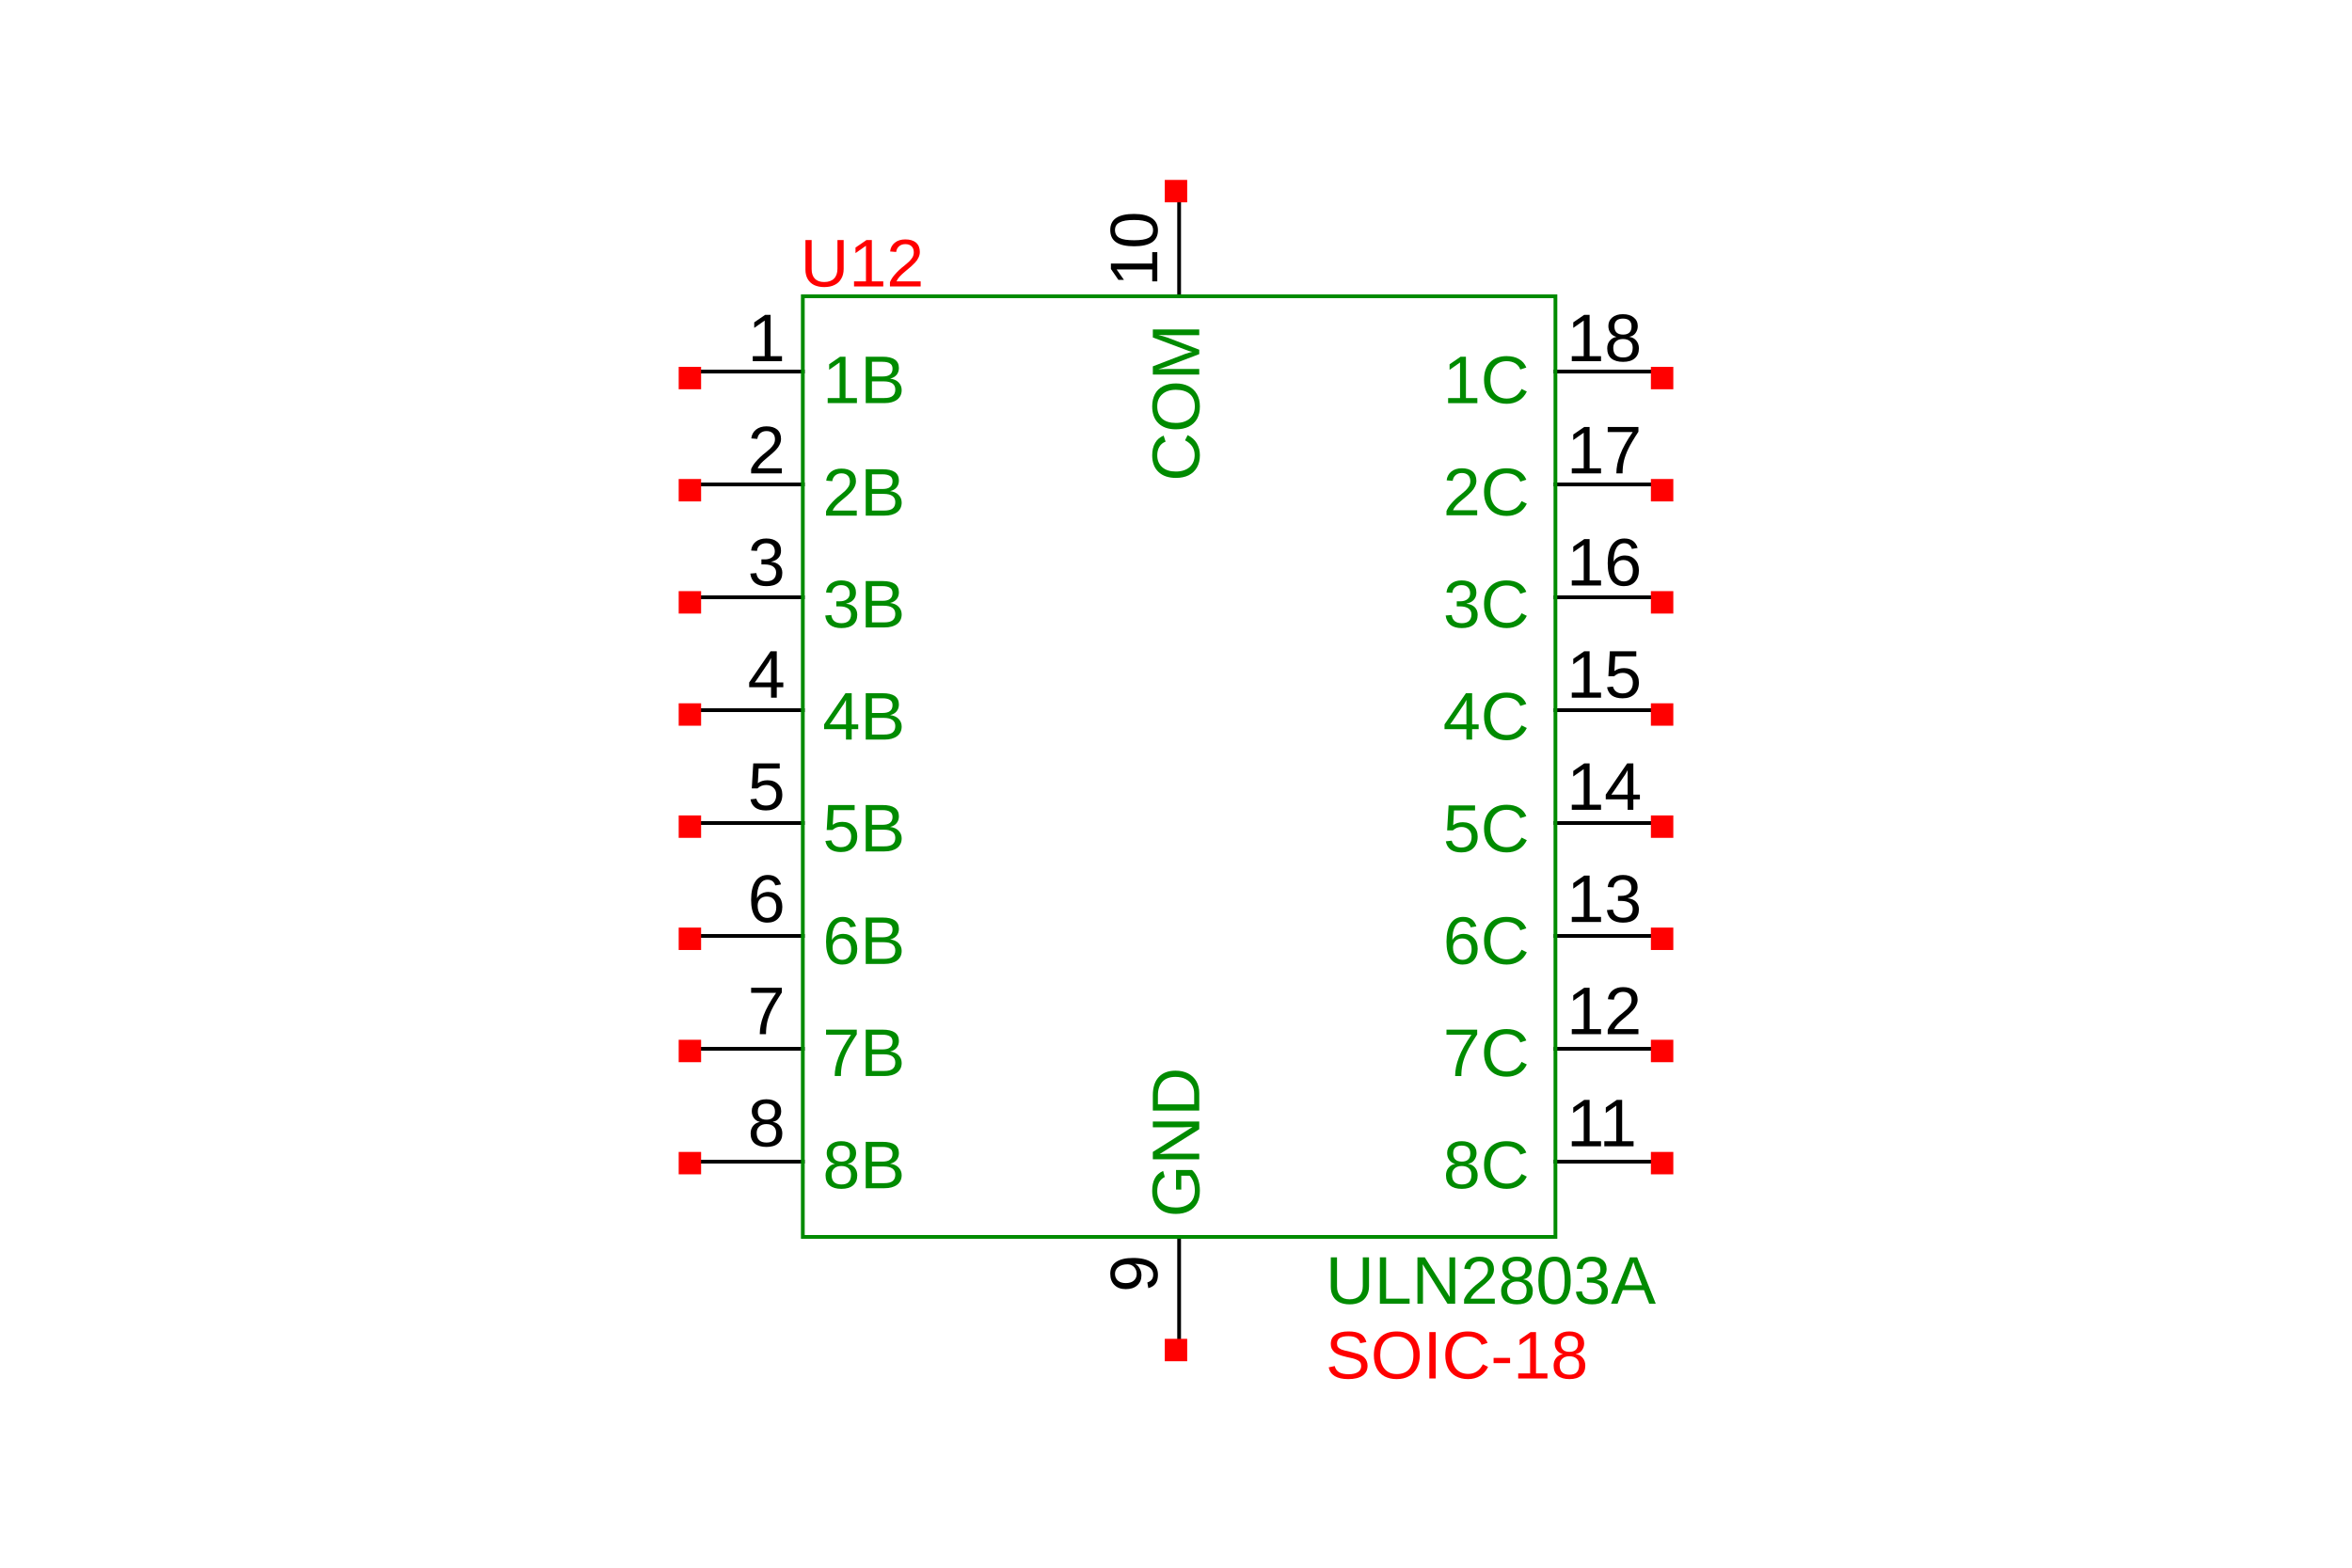 <?xml version="1.0" encoding="UTF-8"?>
<svg xmlns="http://www.w3.org/2000/svg" xmlns:xlink="http://www.w3.org/1999/xlink" width="225pt" height="150pt" viewBox="0 0 225 150" version="1.1">
<defs>
<g>
<symbol overflow="visible" id="glyph0-0">
<path style="stroke:none;" d="M 0.641 -4.438 L 4.188 -4.438 L 4.188 0 L 0.641 0 Z M 0.891 -4.203 L 0.891 -0.234 L 3.953 -0.234 L 3.953 -4.203 Z M 0.891 -4.203 "/>
</symbol>
<symbol overflow="visible" id="glyph0-1">
<path style="stroke:none;" d="M 3.312 -1.453 C 3.312 -0.984 3.172 -0.613 2.891 -0.344 C 2.617 -0.07 2.238 0.062 1.75 0.062 C 1.332 0.062 0.992 -0.023 0.734 -0.203 C 0.484 -0.391 0.328 -0.656 0.266 -1 L 0.828 -1.062 C 0.953 -0.625 1.258 -0.406 1.75 -0.406 C 2.062 -0.406 2.301 -0.492 2.469 -0.672 C 2.645 -0.859 2.734 -1.113 2.734 -1.438 C 2.734 -1.719 2.645 -1.941 2.469 -2.109 C 2.289 -2.285 2.055 -2.375 1.766 -2.375 C 1.609 -2.375 1.461 -2.348 1.328 -2.297 C 1.203 -2.242 1.07 -2.16 0.938 -2.047 L 0.391 -2.047 L 0.531 -4.438 L 3.062 -4.438 L 3.062 -3.953 L 1.047 -3.953 L 0.969 -2.547 C 1.219 -2.734 1.523 -2.828 1.891 -2.828 C 2.328 -2.828 2.672 -2.695 2.922 -2.438 C 3.18 -2.188 3.312 -1.859 3.312 -1.453 Z M 3.312 -1.453 "/>
</symbol>
<symbol overflow="visible" id="glyph0-2">
<path style="stroke:none;" d="M 2.5 -4.016 C 2.008 -4.016 1.625 -3.852 1.344 -3.531 C 1.07 -3.219 0.938 -2.785 0.938 -2.234 C 0.938 -1.691 1.078 -1.254 1.359 -0.922 C 1.648 -0.598 2.035 -0.438 2.516 -0.438 C 3.141 -0.438 3.609 -0.742 3.922 -1.359 L 4.422 -1.109 C 4.234 -0.723 3.973 -0.43 3.641 -0.234 C 3.305 -0.035 2.926 0.062 2.5 0.062 C 2.051 0.062 1.66 -0.031 1.328 -0.219 C 1.004 -0.406 0.754 -0.672 0.578 -1.016 C 0.41 -1.359 0.328 -1.766 0.328 -2.234 C 0.328 -2.941 0.516 -3.492 0.891 -3.891 C 1.273 -4.297 1.805 -4.5 2.484 -4.5 C 2.961 -4.5 3.359 -4.406 3.672 -4.219 C 3.992 -4.039 4.227 -3.77 4.375 -3.406 L 3.797 -3.219 C 3.703 -3.477 3.539 -3.676 3.312 -3.812 C 3.082 -3.945 2.812 -4.016 2.5 -4.016 Z M 2.5 -4.016 "/>
</symbol>
<symbol overflow="visible" id="glyph0-3">
<path style="stroke:none;" d="M 0.484 0 L 0.484 -0.484 L 1.625 -0.484 L 1.625 -3.891 L 0.625 -3.188 L 0.625 -3.719 L 1.672 -4.438 L 2.188 -4.438 L 2.188 -0.484 L 3.281 -0.484 L 3.281 0 Z M 0.484 0 "/>
</symbol>
<symbol overflow="visible" id="glyph0-4">
<path style="stroke:none;" d="M 2.781 -1 L 2.781 0 L 2.234 0 L 2.234 -1 L 0.141 -1 L 0.141 -1.453 L 2.188 -4.438 L 2.781 -4.438 L 2.781 -1.453 L 3.406 -1.453 L 3.406 -1 Z M 2.234 -3.797 C 2.234 -3.785 2.203 -3.727 2.141 -3.625 C 2.086 -3.531 2.051 -3.461 2.031 -3.422 L 0.891 -1.75 L 0.719 -1.516 L 0.672 -1.453 L 2.234 -1.453 Z M 2.234 -3.797 "/>
</symbol>
<symbol overflow="visible" id="glyph0-5">
<path style="stroke:none;" d="M 3.312 -1.453 C 3.312 -0.984 3.18 -0.613 2.922 -0.344 C 2.672 -0.07 2.32 0.062 1.875 0.062 C 1.375 0.062 0.988 -0.117 0.719 -0.484 C 0.457 -0.859 0.328 -1.406 0.328 -2.125 C 0.328 -2.883 0.461 -3.469 0.734 -3.875 C 1.016 -4.289 1.41 -4.5 1.922 -4.5 C 2.586 -4.5 3.008 -4.195 3.188 -3.594 L 2.641 -3.5 C 2.523 -3.863 2.281 -4.047 1.906 -4.047 C 1.582 -4.047 1.332 -3.895 1.156 -3.594 C 0.977 -3.289 0.891 -2.852 0.891 -2.281 C 0.992 -2.477 1.141 -2.625 1.328 -2.719 C 1.516 -2.82 1.727 -2.875 1.969 -2.875 C 2.375 -2.875 2.695 -2.742 2.938 -2.484 C 3.188 -2.234 3.312 -1.891 3.312 -1.453 Z M 2.734 -1.422 C 2.734 -1.742 2.648 -1.992 2.484 -2.172 C 2.328 -2.348 2.109 -2.438 1.828 -2.438 C 1.566 -2.438 1.352 -2.359 1.188 -2.203 C 1.031 -2.047 0.953 -1.832 0.953 -1.562 C 0.953 -1.219 1.035 -0.938 1.203 -0.719 C 1.367 -0.5 1.586 -0.391 1.859 -0.391 C 2.129 -0.391 2.344 -0.477 2.5 -0.656 C 2.656 -0.844 2.734 -1.098 2.734 -1.422 Z M 2.734 -1.422 "/>
</symbol>
<symbol overflow="visible" id="glyph0-6">
<path style="stroke:none;" d="M 3.312 -1.219 C 3.312 -0.812 3.18 -0.492 2.922 -0.266 C 2.66 -0.047 2.285 0.062 1.797 0.062 C 1.348 0.062 0.988 -0.035 0.719 -0.234 C 0.457 -0.441 0.301 -0.742 0.25 -1.141 L 0.828 -1.188 C 0.898 -0.664 1.223 -0.406 1.797 -0.406 C 2.086 -0.406 2.312 -0.473 2.469 -0.609 C 2.633 -0.754 2.719 -0.969 2.719 -1.25 C 2.719 -1.488 2.625 -1.676 2.438 -1.812 C 2.25 -1.945 1.977 -2.016 1.625 -2.016 L 1.312 -2.016 L 1.312 -2.5 L 1.625 -2.5 C 1.926 -2.5 2.16 -2.566 2.328 -2.703 C 2.504 -2.836 2.594 -3.023 2.594 -3.266 C 2.594 -3.504 2.523 -3.691 2.391 -3.828 C 2.254 -3.973 2.047 -4.047 1.766 -4.047 C 1.516 -4.047 1.312 -3.977 1.156 -3.844 C 1 -3.719 0.91 -3.539 0.891 -3.312 L 0.328 -3.344 C 0.367 -3.707 0.516 -3.988 0.766 -4.188 C 1.023 -4.395 1.363 -4.5 1.781 -4.5 C 2.219 -4.5 2.562 -4.395 2.812 -4.188 C 3.062 -3.988 3.188 -3.703 3.188 -3.328 C 3.188 -3.047 3.102 -2.816 2.938 -2.641 C 2.781 -2.461 2.551 -2.344 2.25 -2.281 L 2.25 -2.266 C 2.582 -2.234 2.844 -2.125 3.031 -1.938 C 3.219 -1.75 3.312 -1.508 3.312 -1.219 Z M 3.312 -1.219 "/>
</symbol>
<symbol overflow="visible" id="glyph0-7">
<path style="stroke:none;" d="M 3.266 -3.984 C 2.805 -3.285 2.484 -2.738 2.297 -2.344 C 2.109 -1.957 1.969 -1.57 1.875 -1.188 C 1.789 -0.801 1.75 -0.406 1.75 0 L 1.156 0 C 1.156 -0.562 1.273 -1.156 1.516 -1.781 C 1.754 -2.414 2.156 -3.141 2.719 -3.953 L 0.328 -3.953 L 0.328 -4.438 L 3.266 -4.438 Z M 3.266 -3.984 "/>
</symbol>
<symbol overflow="visible" id="glyph0-8">
<path style="stroke:none;" d="M 0.328 0 L 0.328 -0.406 C 0.43 -0.645 0.562 -0.859 0.719 -1.047 C 0.875 -1.234 1.035 -1.406 1.203 -1.562 C 1.367 -1.719 1.535 -1.859 1.703 -1.984 C 1.867 -2.117 2.02 -2.25 2.156 -2.375 C 2.289 -2.508 2.398 -2.645 2.484 -2.781 C 2.566 -2.926 2.609 -3.086 2.609 -3.266 C 2.609 -3.516 2.535 -3.707 2.391 -3.844 C 2.254 -3.977 2.055 -4.047 1.797 -4.047 C 1.555 -4.047 1.359 -3.977 1.203 -3.844 C 1.047 -3.707 0.953 -3.523 0.922 -3.297 L 0.344 -3.344 C 0.383 -3.695 0.535 -3.977 0.797 -4.188 C 1.055 -4.395 1.391 -4.5 1.797 -4.5 C 2.242 -4.5 2.586 -4.395 2.828 -4.188 C 3.066 -3.977 3.188 -3.68 3.188 -3.297 C 3.188 -3.117 3.145 -2.941 3.062 -2.766 C 2.988 -2.598 2.875 -2.43 2.719 -2.266 C 2.57 -2.098 2.273 -1.832 1.828 -1.469 C 1.586 -1.27 1.395 -1.094 1.25 -0.938 C 1.113 -0.781 1.016 -0.629 0.953 -0.484 L 3.266 -0.484 L 3.266 0 Z M 0.328 0 "/>
</symbol>
<symbol overflow="visible" id="glyph0-9">
<path style="stroke:none;" d="M 3.312 -1.234 C 3.312 -0.828 3.18 -0.508 2.922 -0.281 C 2.66 -0.051 2.285 0.062 1.797 0.062 C 1.316 0.062 0.941 -0.047 0.672 -0.266 C 0.41 -0.492 0.281 -0.816 0.281 -1.234 C 0.281 -1.523 0.363 -1.77 0.531 -1.969 C 0.695 -2.164 0.91 -2.285 1.172 -2.328 C 0.922 -2.391 0.727 -2.516 0.594 -2.703 C 0.457 -2.891 0.391 -3.113 0.391 -3.375 C 0.391 -3.707 0.516 -3.977 0.766 -4.188 C 1.016 -4.395 1.352 -4.5 1.781 -4.5 C 2.219 -4.5 2.562 -4.395 2.812 -4.188 C 3.07 -3.988 3.203 -3.711 3.203 -3.359 C 3.203 -3.109 3.129 -2.883 2.984 -2.688 C 2.848 -2.5 2.656 -2.383 2.406 -2.344 L 2.406 -2.328 C 2.688 -2.285 2.906 -2.164 3.062 -1.969 C 3.227 -1.77 3.312 -1.523 3.312 -1.234 Z M 2.609 -3.328 C 2.609 -3.828 2.332 -4.078 1.781 -4.078 C 1.52 -4.078 1.316 -4.016 1.172 -3.891 C 1.035 -3.766 0.969 -3.578 0.969 -3.328 C 0.969 -3.078 1.035 -2.883 1.172 -2.75 C 1.316 -2.613 1.523 -2.547 1.797 -2.547 C 2.055 -2.547 2.254 -2.609 2.391 -2.734 C 2.535 -2.859 2.609 -3.055 2.609 -3.328 Z M 2.719 -1.297 C 2.719 -1.566 2.633 -1.77 2.469 -1.906 C 2.312 -2.051 2.082 -2.125 1.781 -2.125 C 1.5 -2.125 1.273 -2.047 1.109 -1.891 C 0.941 -1.742 0.859 -1.539 0.859 -1.281 C 0.859 -0.664 1.172 -0.359 1.797 -0.359 C 2.109 -0.359 2.336 -0.43 2.484 -0.578 C 2.641 -0.734 2.719 -0.973 2.719 -1.297 Z M 2.719 -1.297 "/>
</symbol>
<symbol overflow="visible" id="glyph0-10">
<path style="stroke:none;" d="M 3.969 -1.25 C 3.969 -0.852 3.82 -0.547 3.531 -0.328 C 3.238 -0.109 2.836 0 2.328 0 L 0.531 0 L 0.531 -4.438 L 2.141 -4.438 C 3.18 -4.438 3.703 -4.078 3.703 -3.359 C 3.703 -3.098 3.629 -2.879 3.484 -2.703 C 3.336 -2.523 3.129 -2.406 2.859 -2.344 C 3.211 -2.301 3.484 -2.18 3.672 -1.984 C 3.867 -1.785 3.969 -1.539 3.969 -1.25 Z M 3.094 -3.297 C 3.094 -3.535 3.008 -3.703 2.844 -3.797 C 2.688 -3.898 2.453 -3.953 2.141 -3.953 L 1.125 -3.953 L 1.125 -2.547 L 2.141 -2.547 C 2.461 -2.547 2.703 -2.609 2.859 -2.734 C 3.016 -2.859 3.094 -3.047 3.094 -3.297 Z M 3.359 -1.297 C 3.359 -1.816 2.988 -2.078 2.25 -2.078 L 1.125 -2.078 L 1.125 -0.484 L 2.297 -0.484 C 2.672 -0.484 2.941 -0.551 3.109 -0.688 C 3.273 -0.82 3.359 -1.023 3.359 -1.297 Z M 3.359 -1.297 "/>
</symbol>
<symbol overflow="visible" id="glyph0-11">
<path style="stroke:none;" d="M 2.297 0.062 C 1.941 0.062 1.625 0 1.344 -0.125 C 1.07 -0.258 0.863 -0.453 0.719 -0.703 C 0.57 -0.961 0.5 -1.266 0.5 -1.609 L 0.5 -4.438 L 1.094 -4.438 L 1.094 -1.656 C 1.094 -1.258 1.195 -0.953 1.406 -0.734 C 1.613 -0.523 1.91 -0.422 2.297 -0.422 C 2.703 -0.422 3.016 -0.531 3.234 -0.75 C 3.453 -0.969 3.562 -1.285 3.562 -1.703 L 3.562 -4.438 L 4.156 -4.438 L 4.156 -1.672 C 4.156 -1.305 4.078 -0.992 3.922 -0.734 C 3.773 -0.473 3.562 -0.273 3.281 -0.141 C 3.008 -0.004 2.68 0.062 2.297 0.062 Z M 2.297 0.062 "/>
</symbol>
<symbol overflow="visible" id="glyph0-12">
<path style="stroke:none;" d="M 0.531 0 L 0.531 -4.438 L 1.125 -4.438 L 1.125 -0.484 L 3.375 -0.484 L 3.375 0 Z M 0.531 0 "/>
</symbol>
<symbol overflow="visible" id="glyph0-13">
<path style="stroke:none;" d="M 3.406 0 L 1.031 -3.781 L 1.047 -3.469 L 1.062 -2.953 L 1.062 0 L 0.531 0 L 0.531 -4.438 L 1.234 -4.438 L 3.625 -0.641 C 3.602 -1.047 3.594 -1.344 3.594 -1.531 L 3.594 -4.438 L 4.141 -4.438 L 4.141 0 Z M 3.406 0 "/>
</symbol>
<symbol overflow="visible" id="glyph0-14">
<path style="stroke:none;" d="M 3.344 -2.219 C 3.344 -1.477 3.207 -0.91 2.938 -0.516 C 2.676 -0.129 2.289 0.062 1.781 0.062 C 1.27 0.062 0.883 -0.129 0.625 -0.516 C 0.375 -0.91 0.25 -1.477 0.25 -2.219 C 0.25 -2.977 0.375 -3.547 0.625 -3.922 C 0.875 -4.305 1.27 -4.5 1.812 -4.5 C 2.332 -4.5 2.719 -4.305 2.969 -3.922 C 3.219 -3.547 3.344 -2.977 3.344 -2.219 Z M 2.766 -2.219 C 2.766 -2.863 2.688 -3.328 2.531 -3.609 C 2.383 -3.898 2.145 -4.047 1.812 -4.047 C 1.457 -4.047 1.203 -3.898 1.047 -3.609 C 0.898 -3.328 0.828 -2.863 0.828 -2.219 C 0.828 -1.594 0.898 -1.133 1.047 -0.844 C 1.203 -0.551 1.453 -0.406 1.797 -0.406 C 2.129 -0.406 2.375 -0.551 2.531 -0.844 C 2.688 -1.145 2.766 -1.602 2.766 -2.219 Z M 2.766 -2.219 "/>
</symbol>
<symbol overflow="visible" id="glyph0-15">
<path style="stroke:none;" d="M 3.672 0 L 3.172 -1.297 L 1.141 -1.297 L 0.641 0 L 0.016 0 L 1.828 -4.438 L 2.516 -4.438 L 4.297 0 Z M 2.156 -3.984 L 2.125 -3.891 C 2.07 -3.723 1.992 -3.504 1.891 -3.234 L 1.328 -1.766 L 2.984 -1.766 L 2.422 -3.234 C 2.359 -3.379 2.301 -3.539 2.25 -3.719 Z M 2.156 -3.984 "/>
</symbol>
<symbol overflow="visible" id="glyph0-16">
<path style="stroke:none;" d="M 4.016 -1.219 C 4.016 -0.812 3.852 -0.492 3.531 -0.266 C 3.207 -0.047 2.754 0.062 2.172 0.062 C 1.086 0.062 0.461 -0.312 0.297 -1.062 L 0.875 -1.188 C 0.945 -0.914 1.086 -0.719 1.297 -0.594 C 1.516 -0.469 1.816 -0.406 2.203 -0.406 C 2.586 -0.406 2.883 -0.473 3.094 -0.609 C 3.301 -0.742 3.406 -0.938 3.406 -1.188 C 3.406 -1.332 3.375 -1.453 3.312 -1.547 C 3.25 -1.641 3.156 -1.711 3.031 -1.766 C 2.914 -1.828 2.773 -1.879 2.609 -1.922 C 2.441 -1.961 2.254 -2.004 2.047 -2.047 C 1.703 -2.129 1.438 -2.207 1.25 -2.281 C 1.07 -2.352 0.93 -2.438 0.828 -2.531 C 0.723 -2.633 0.641 -2.75 0.578 -2.875 C 0.523 -3 0.5 -3.145 0.5 -3.312 C 0.5 -3.695 0.645 -3.988 0.938 -4.188 C 1.227 -4.395 1.645 -4.5 2.188 -4.5 C 2.688 -4.5 3.07 -4.422 3.344 -4.266 C 3.613 -4.117 3.801 -3.859 3.906 -3.484 L 3.312 -3.375 C 3.25 -3.613 3.125 -3.785 2.938 -3.891 C 2.758 -3.992 2.508 -4.047 2.188 -4.047 C 1.82 -4.047 1.547 -3.988 1.359 -3.875 C 1.18 -3.758 1.094 -3.582 1.094 -3.344 C 1.094 -3.207 1.125 -3.094 1.188 -3 C 1.258 -2.914 1.363 -2.844 1.5 -2.781 C 1.645 -2.719 1.922 -2.645 2.328 -2.562 C 2.461 -2.531 2.598 -2.492 2.734 -2.453 C 2.867 -2.422 3 -2.383 3.125 -2.344 C 3.25 -2.301 3.363 -2.25 3.469 -2.188 C 3.582 -2.125 3.676 -2.047 3.75 -1.953 C 3.832 -1.867 3.895 -1.766 3.938 -1.641 C 3.988 -1.523 4.016 -1.383 4.016 -1.219 Z M 4.016 -1.219 "/>
</symbol>
<symbol overflow="visible" id="glyph0-17">
<path style="stroke:none;" d="M 4.703 -2.234 C 4.703 -1.773 4.613 -1.367 4.438 -1.016 C 4.258 -0.672 4.004 -0.406 3.672 -0.219 C 3.348 -0.031 2.957 0.062 2.5 0.062 C 2.051 0.062 1.66 -0.023 1.328 -0.203 C 0.992 -0.391 0.738 -0.66 0.562 -1.016 C 0.395 -1.367 0.312 -1.773 0.312 -2.234 C 0.312 -2.953 0.504 -3.508 0.891 -3.906 C 1.273 -4.301 1.816 -4.5 2.516 -4.5 C 2.961 -4.5 3.352 -4.41 3.688 -4.234 C 4.02 -4.055 4.27 -3.797 4.438 -3.453 C 4.613 -3.109 4.703 -2.703 4.703 -2.234 Z M 4.094 -2.234 C 4.094 -2.785 3.953 -3.219 3.672 -3.531 C 3.398 -3.852 3.016 -4.016 2.516 -4.016 C 2.004 -4.016 1.609 -3.859 1.328 -3.547 C 1.055 -3.234 0.922 -2.797 0.922 -2.234 C 0.922 -1.68 1.062 -1.238 1.344 -0.906 C 1.625 -0.582 2.008 -0.422 2.5 -0.422 C 3.02 -0.422 3.414 -0.578 3.688 -0.891 C 3.957 -1.211 4.094 -1.66 4.094 -2.234 Z M 4.094 -2.234 "/>
</symbol>
<symbol overflow="visible" id="glyph0-18">
<path style="stroke:none;" d="M 0.594 0 L 0.594 -4.438 L 1.203 -4.438 L 1.203 0 Z M 0.594 0 "/>
</symbol>
<symbol overflow="visible" id="glyph0-19">
<path style="stroke:none;" d="M 0.281 -1.469 L 0.281 -1.969 L 1.859 -1.969 L 1.859 -1.469 Z M 0.281 -1.469 "/>
</symbol>
<symbol overflow="visible" id="glyph1-0">
<path style="stroke:none;" d="M -4.438 -0.641 L -4.438 -4.188 L 0 -4.188 L 0 -0.641 Z M -4.203 -0.891 L -0.234 -0.891 L -0.234 -3.953 L -4.203 -3.953 Z M -4.203 -0.891 "/>
</symbol>
<symbol overflow="visible" id="glyph1-1">
<path style="stroke:none;" d="M -4.016 -2.5 C -4.016 -2.008 -3.852 -1.625 -3.531 -1.344 C -3.219 -1.07 -2.785 -0.938 -2.234 -0.938 C -1.691 -0.938 -1.254 -1.078 -0.922 -1.359 C -0.598 -1.648 -0.438 -2.035 -0.438 -2.516 C -0.438 -3.141 -0.742 -3.609 -1.359 -3.922 L -1.109 -4.422 C -0.723 -4.234 -0.43 -3.973 -0.234 -3.641 C -0.035 -3.305 0.062 -2.926 0.062 -2.5 C 0.062 -2.051 -0.031 -1.66 -0.219 -1.328 C -0.406 -1.004 -0.672 -0.754 -1.016 -0.578 C -1.359 -0.41 -1.766 -0.328 -2.234 -0.328 C -2.941 -0.328 -3.492 -0.516 -3.891 -0.891 C -4.297 -1.273 -4.5 -1.805 -4.5 -2.484 C -4.5 -2.961 -4.406 -3.359 -4.219 -3.672 C -4.039 -3.992 -3.77 -4.227 -3.406 -4.375 L -3.219 -3.797 C -3.477 -3.703 -3.676 -3.539 -3.812 -3.312 C -3.945 -3.082 -4.016 -2.812 -4.016 -2.5 Z M -4.016 -2.5 "/>
</symbol>
<symbol overflow="visible" id="glyph1-2">
<path style="stroke:none;" d="M -2.234 -4.703 C -1.773 -4.703 -1.367 -4.613 -1.016 -4.438 C -0.672 -4.258 -0.406 -4.004 -0.219 -3.672 C -0.031 -3.348 0.062 -2.957 0.062 -2.5 C 0.062 -2.051 -0.023 -1.66 -0.203 -1.328 C -0.391 -0.992 -0.66 -0.738 -1.016 -0.562 C -1.367 -0.395 -1.773 -0.312 -2.234 -0.312 C -2.953 -0.312 -3.508 -0.504 -3.906 -0.891 C -4.301 -1.273 -4.5 -1.816 -4.5 -2.516 C -4.5 -2.961 -4.41 -3.352 -4.234 -3.688 C -4.055 -4.02 -3.797 -4.27 -3.453 -4.438 C -3.109 -4.613 -2.703 -4.703 -2.234 -4.703 Z M -2.234 -4.094 C -2.785 -4.094 -3.219 -3.953 -3.531 -3.672 C -3.852 -3.398 -4.016 -3.016 -4.016 -2.516 C -4.016 -2.004 -3.859 -1.609 -3.547 -1.328 C -3.234 -1.055 -2.797 -0.922 -2.234 -0.922 C -1.68 -0.922 -1.238 -1.062 -0.906 -1.344 C -0.582 -1.625 -0.422 -2.008 -0.422 -2.5 C -0.422 -3.02 -0.578 -3.414 -0.891 -3.688 C -1.211 -3.957 -1.66 -4.094 -2.234 -4.094 Z M -2.234 -4.094 "/>
</symbol>
<symbol overflow="visible" id="glyph1-3">
<path style="stroke:none;" d="M 0 -4.297 L -2.969 -4.297 C -3.289 -4.297 -3.602 -4.305 -3.906 -4.328 C -3.531 -4.223 -3.238 -4.133 -3.031 -4.062 L 0 -2.906 L 0 -2.484 L -3.031 -1.328 L -3.562 -1.141 L -3.906 -1.047 L -3.562 -1.047 L -2.969 -1.062 L 0 -1.062 L 0 -0.531 L -4.438 -0.531 L -4.438 -1.312 L -1.359 -2.5 C -1.234 -2.539 -1.098 -2.582 -0.953 -2.625 C -0.816 -2.664 -0.719 -2.691 -0.656 -2.703 C -0.738 -2.711 -0.863 -2.742 -1.031 -2.797 C -1.207 -2.859 -1.316 -2.898 -1.359 -2.922 L -4.438 -4.078 L -4.438 -4.844 L 0 -4.844 Z M 0 -4.297 "/>
</symbol>
<symbol overflow="visible" id="glyph1-4">
<path style="stroke:none;" d="M 0 -0.484 L -0.484 -0.484 L -0.484 -1.625 L -3.891 -1.625 L -3.188 -0.625 L -3.719 -0.625 L -4.438 -1.672 L -4.438 -2.188 L -0.484 -2.188 L -0.484 -3.281 L 0 -3.281 Z M 0 -0.484 "/>
</symbol>
<symbol overflow="visible" id="glyph1-5">
<path style="stroke:none;" d="M -2.219 -3.344 C -1.477 -3.344 -0.91 -3.207 -0.516 -2.938 C -0.129 -2.676 0.062 -2.289 0.062 -1.781 C 0.062 -1.27 -0.129 -0.883 -0.516 -0.625 C -0.91 -0.375 -1.477 -0.25 -2.219 -0.25 C -2.977 -0.25 -3.547 -0.375 -3.922 -0.625 C -4.305 -0.875 -4.5 -1.27 -4.5 -1.812 C -4.5 -2.332 -4.305 -2.719 -3.922 -2.969 C -3.547 -3.219 -2.977 -3.344 -2.219 -3.344 Z M -2.219 -2.766 C -2.863 -2.766 -3.328 -2.688 -3.609 -2.531 C -3.898 -2.383 -4.047 -2.145 -4.047 -1.812 C -4.047 -1.457 -3.898 -1.203 -3.609 -1.047 C -3.328 -0.898 -2.863 -0.828 -2.219 -0.828 C -1.594 -0.828 -1.133 -0.898 -0.844 -1.047 C -0.551 -1.203 -0.406 -1.453 -0.406 -1.797 C -0.406 -2.129 -0.551 -2.375 -0.844 -2.531 C -1.145 -2.688 -1.602 -2.766 -2.219 -2.766 Z M -2.219 -2.766 "/>
</symbol>
<symbol overflow="visible" id="glyph1-6">
<path style="stroke:none;" d="M -2.234 -0.328 C -2.961 -0.328 -3.52 -0.52 -3.906 -0.906 C -4.301 -1.289 -4.5 -1.832 -4.5 -2.531 C -4.5 -3.02 -4.414 -3.414 -4.25 -3.719 C -4.094 -4.031 -3.828 -4.27 -3.453 -4.438 L -3.297 -3.859 C -3.547 -3.734 -3.727 -3.562 -3.844 -3.344 C -3.957 -3.125 -4.016 -2.848 -4.016 -2.516 C -4.016 -2.004 -3.859 -1.613 -3.547 -1.344 C -3.234 -1.07 -2.797 -0.938 -2.234 -0.938 C -1.68 -0.938 -1.238 -1.078 -0.906 -1.359 C -0.582 -1.648 -0.422 -2.051 -0.422 -2.562 C -0.422 -2.852 -0.461 -3.125 -0.547 -3.375 C -0.641 -3.625 -0.766 -3.828 -0.922 -3.984 L -1.719 -3.984 L -1.719 -2.656 L -2.219 -2.656 L -2.219 -4.531 L -0.688 -4.531 C -0.445 -4.301 -0.258 -4.016 -0.125 -3.672 C 0 -3.328 0.062 -2.957 0.062 -2.562 C 0.062 -2.094 -0.023 -1.691 -0.203 -1.359 C -0.391 -1.023 -0.656 -0.77 -1 -0.594 C -1.352 -0.414 -1.766 -0.328 -2.234 -0.328 Z M -2.234 -0.328 "/>
</symbol>
<symbol overflow="visible" id="glyph1-7">
<path style="stroke:none;" d="M 0 -3.406 L -3.781 -1.031 L -3.469 -1.047 L -2.953 -1.062 L 0 -1.062 L 0 -0.531 L -4.438 -0.531 L -4.438 -1.234 L -0.641 -3.625 C -1.047 -3.602 -1.344 -3.594 -1.531 -3.594 L -4.438 -3.594 L -4.438 -4.141 L 0 -4.141 Z M 0 -3.406 "/>
</symbol>
<symbol overflow="visible" id="glyph1-8">
<path style="stroke:none;" d="M -2.266 -4.344 C -1.805 -4.344 -1.406 -4.254 -1.062 -4.078 C -0.719 -3.898 -0.453 -3.645 -0.266 -3.312 C -0.086 -2.988 0 -2.613 0 -2.188 L 0 -0.531 L -4.438 -0.531 L -4.438 -2 C -4.438 -2.75 -4.25 -3.328 -3.875 -3.734 C -3.5 -4.141 -2.961 -4.344 -2.266 -4.344 Z M -2.266 -3.75 C -2.816 -3.75 -3.234 -3.598 -3.516 -3.297 C -3.805 -2.992 -3.953 -2.555 -3.953 -1.984 L -3.953 -1.125 L -0.484 -1.125 L -0.484 -2.125 C -0.484 -2.445 -0.551 -2.727 -0.688 -2.969 C -0.832 -3.219 -1.039 -3.41 -1.312 -3.547 C -1.582 -3.68 -1.898 -3.75 -2.266 -3.75 Z M -2.266 -3.75 "/>
</symbol>
<symbol overflow="visible" id="glyph1-9">
<path style="stroke:none;" d="M -2.312 -3.281 C -1.551 -3.281 -0.961 -3.141 -0.547 -2.859 C -0.141 -2.586 0.062 -2.191 0.062 -1.672 C 0.062 -1.328 -0.008 -1.051 -0.156 -0.844 C -0.301 -0.633 -0.535 -0.484 -0.859 -0.391 L -0.953 -0.938 C -0.578 -1.051 -0.391 -1.301 -0.391 -1.688 C -0.391 -2.008 -0.539 -2.258 -0.844 -2.438 C -1.145 -2.613 -1.578 -2.707 -2.141 -2.719 C -1.953 -2.633 -1.801 -2.488 -1.688 -2.281 C -1.57 -2.082 -1.516 -1.863 -1.516 -1.625 C -1.516 -1.219 -1.648 -0.895 -1.922 -0.656 C -2.191 -0.414 -2.555 -0.297 -3.016 -0.297 C -3.473 -0.297 -3.832 -0.426 -4.094 -0.688 C -4.363 -0.945 -4.5 -1.312 -4.5 -1.781 C -4.5 -2.27 -4.316 -2.641 -3.953 -2.891 C -3.586 -3.148 -3.039 -3.281 -2.312 -3.281 Z M -2.859 -2.672 C -3.211 -2.672 -3.5 -2.586 -3.719 -2.422 C -3.938 -2.254 -4.047 -2.035 -4.047 -1.766 C -4.047 -1.492 -3.953 -1.273 -3.766 -1.109 C -3.578 -0.953 -3.328 -0.875 -3.016 -0.875 C -2.691 -0.875 -2.438 -0.953 -2.25 -1.109 C -2.062 -1.273 -1.969 -1.488 -1.969 -1.75 C -1.969 -1.914 -2.004 -2.066 -2.078 -2.203 C -2.148 -2.348 -2.254 -2.461 -2.391 -2.547 C -2.523 -2.629 -2.68 -2.672 -2.859 -2.672 Z M -2.859 -2.672 "/>
</symbol>
</g>
</defs>
<g id="surface4">
<rect x="0" y="0" width="225" height="150" style="fill:rgb(100%,100%,100%);fill-opacity:1;stroke:none;"/>
<path style="fill:none;stroke-width:10;stroke-linecap:square;stroke-linejoin:miter;stroke:rgb(0%,0%,0%);stroke-opacity:1;stroke-miterlimit:10;" d="M 2599.961 1500.055 L 2299.978 1500.055 " transform="matrix(0.036,0,0,-0.036,65.999,132.751)"/>
<g style="fill:rgb(0%,54.51%,0%);fill-opacity:1;">
  <use xlink:href="#glyph0-1" x="138.047" y="81.5"/>
  <use xlink:href="#glyph0-2" x="141.639" y="81.5"/>
</g>
<g style="fill:rgb(0%,0%,0%);fill-opacity:1;">
  <use xlink:href="#glyph0-3" x="149.879" y="77.484"/>
  <use xlink:href="#glyph0-4" x="153.471" y="77.484"/>
</g>
<path style="fill:none;stroke-width:10;stroke-linecap:square;stroke-linejoin:miter;stroke:rgb(0%,0%,0%);stroke-opacity:1;stroke-miterlimit:10;" d="M 2599.961 1199.963 L 2299.978 1199.963 " transform="matrix(0.036,0,0,-0.036,65.999,132.751)"/>
<g style="fill:rgb(0%,54.51%,0%);fill-opacity:1;">
  <use xlink:href="#glyph0-5" x="138.047" y="92.23"/>
  <use xlink:href="#glyph0-2" x="141.639" y="92.23"/>
</g>
<g style="fill:rgb(0%,0%,0%);fill-opacity:1;">
  <use xlink:href="#glyph0-3" x="149.879" y="88.219"/>
  <use xlink:href="#glyph0-6" x="153.471" y="88.219"/>
</g>
<path style="fill:none;stroke-width:10;stroke-linecap:square;stroke-linejoin:miter;stroke:rgb(0%,0%,0%);stroke-opacity:1;stroke-miterlimit:10;" d="M 2599.961 899.98 L 2299.978 899.98 " transform="matrix(0.036,0,0,-0.036,65.999,132.751)"/>
<g style="fill:rgb(0%,54.51%,0%);fill-opacity:1;">
  <use xlink:href="#glyph0-7" x="138.047" y="102.961"/>
  <use xlink:href="#glyph0-2" x="141.639" y="102.961"/>
</g>
<g style="fill:rgb(0%,0%,0%);fill-opacity:1;">
  <use xlink:href="#glyph0-3" x="149.879" y="98.949"/>
  <use xlink:href="#glyph0-8" x="153.471" y="98.949"/>
</g>
<path style="fill:none;stroke-width:10;stroke-linecap:square;stroke-linejoin:miter;stroke:rgb(0%,0%,0%);stroke-opacity:1;stroke-miterlimit:10;" d="M 2599.961 599.998 L 2299.978 599.998 " transform="matrix(0.036,0,0,-0.036,65.999,132.751)"/>
<g style="fill:rgb(0%,54.51%,0%);fill-opacity:1;">
  <use xlink:href="#glyph0-9" x="138.047" y="113.691"/>
  <use xlink:href="#glyph0-2" x="141.639" y="113.691"/>
</g>
<g style="fill:rgb(0%,0%,0%);fill-opacity:1;">
  <use xlink:href="#glyph0-3" x="149.879" y="109.68"/>
  <use xlink:href="#glyph0-3" x="152.992" y="109.68"/>
</g>
<path style="fill:none;stroke-width:10;stroke-linecap:square;stroke-linejoin:miter;stroke:rgb(0%,0%,0%);stroke-opacity:1;stroke-miterlimit:10;" d="M 2599.961 1800.037 L 2299.978 1800.037 " transform="matrix(0.036,0,0,-0.036,65.999,132.751)"/>
<g style="fill:rgb(0%,54.51%,0%);fill-opacity:1;">
  <use xlink:href="#glyph0-4" x="138.047" y="70.766"/>
  <use xlink:href="#glyph0-2" x="141.639" y="70.766"/>
</g>
<g style="fill:rgb(0%,0%,0%);fill-opacity:1;">
  <use xlink:href="#glyph0-3" x="149.879" y="66.754"/>
  <use xlink:href="#glyph0-1" x="153.471" y="66.754"/>
</g>
<path style="fill:none;stroke-width:10;stroke-linecap:square;stroke-linejoin:miter;stroke:rgb(0%,0%,0%);stroke-opacity:1;stroke-miterlimit:10;" d="M 2599.961 2100.02 L 2299.978 2100.02 " transform="matrix(0.036,0,0,-0.036,65.999,132.751)"/>
<g style="fill:rgb(0%,54.51%,0%);fill-opacity:1;">
  <use xlink:href="#glyph0-6" x="138.047" y="60.035"/>
  <use xlink:href="#glyph0-2" x="141.639" y="60.035"/>
</g>
<g style="fill:rgb(0%,0%,0%);fill-opacity:1;">
  <use xlink:href="#glyph0-3" x="149.879" y="56.023"/>
  <use xlink:href="#glyph0-5" x="153.471" y="56.023"/>
</g>
<path style="fill:none;stroke-width:10;stroke-linecap:square;stroke-linejoin:miter;stroke:rgb(0%,0%,0%);stroke-opacity:1;stroke-miterlimit:10;" d="M 2599.961 2400.002 L 2299.978 2400.002 " transform="matrix(0.036,0,0,-0.036,65.999,132.751)"/>
<g style="fill:rgb(0%,54.51%,0%);fill-opacity:1;">
  <use xlink:href="#glyph0-8" x="138.047" y="49.305"/>
  <use xlink:href="#glyph0-2" x="141.639" y="49.305"/>
</g>
<g style="fill:rgb(0%,0%,0%);fill-opacity:1;">
  <use xlink:href="#glyph0-3" x="149.879" y="45.293"/>
  <use xlink:href="#glyph0-7" x="153.471" y="45.293"/>
</g>
<path style="fill:none;stroke-width:10;stroke-linecap:square;stroke-linejoin:miter;stroke:rgb(0%,0%,0%);stroke-opacity:1;stroke-miterlimit:10;" d="M 2599.961 2699.985 L 2299.978 2699.985 " transform="matrix(0.036,0,0,-0.036,65.999,132.751)"/>
<g style="fill:rgb(0%,54.51%,0%);fill-opacity:1;">
  <use xlink:href="#glyph0-3" x="138.047" y="38.574"/>
  <use xlink:href="#glyph0-2" x="141.639" y="38.574"/>
</g>
<g style="fill:rgb(0%,0%,0%);fill-opacity:1;">
  <use xlink:href="#glyph0-3" x="149.879" y="34.562"/>
  <use xlink:href="#glyph0-9" x="153.471" y="34.562"/>
</g>
<path style="fill:none;stroke-width:10;stroke-linecap:square;stroke-linejoin:miter;stroke:rgb(0%,0%,0%);stroke-opacity:1;stroke-miterlimit:10;" d="M 0.039 2699.985 L 300.022 2699.985 " transform="matrix(0.036,0,0,-0.036,65.999,132.751)"/>
<g style="fill:rgb(0%,54.51%,0%);fill-opacity:1;">
  <use xlink:href="#glyph0-3" x="78.695" y="38.57"/>
  <use xlink:href="#glyph0-10" x="82.288" y="38.57"/>
</g>
<g style="fill:rgb(0%,0%,0%);fill-opacity:1;">
  <use xlink:href="#glyph0-3" x="71.527" y="34.562"/>
</g>
<path style="fill:none;stroke-width:10;stroke-linecap:square;stroke-linejoin:miter;stroke:rgb(0%,0%,0%);stroke-opacity:1;stroke-miterlimit:10;" d="M 0.039 2400.002 L 300.022 2400.002 " transform="matrix(0.036,0,0,-0.036,65.999,132.751)"/>
<g style="fill:rgb(0%,54.51%,0%);fill-opacity:1;">
  <use xlink:href="#glyph0-8" x="78.695" y="49.336"/>
  <use xlink:href="#glyph0-10" x="82.288" y="49.336"/>
</g>
<g style="fill:rgb(0%,0%,0%);fill-opacity:1;">
  <use xlink:href="#glyph0-8" x="71.527" y="45.293"/>
</g>
<path style="fill:none;stroke-width:10;stroke-linecap:square;stroke-linejoin:miter;stroke:rgb(0%,0%,0%);stroke-opacity:1;stroke-miterlimit:10;" d="M 0.039 2100.02 L 300.022 2100.02 " transform="matrix(0.036,0,0,-0.036,65.999,132.751)"/>
<g style="fill:rgb(0%,54.51%,0%);fill-opacity:1;">
  <use xlink:href="#glyph0-6" x="78.695" y="60.035"/>
  <use xlink:href="#glyph0-10" x="82.288" y="60.035"/>
</g>
<g style="fill:rgb(0%,0%,0%);fill-opacity:1;">
  <use xlink:href="#glyph0-6" x="71.527" y="56.023"/>
</g>
<path style="fill:none;stroke-width:10;stroke-linecap:square;stroke-linejoin:miter;stroke:rgb(0%,0%,0%);stroke-opacity:1;stroke-miterlimit:10;" d="M 0.039 1800.037 L 300.022 1800.037 " transform="matrix(0.036,0,0,-0.036,65.999,132.751)"/>
<g style="fill:rgb(0%,54.51%,0%);fill-opacity:1;">
  <use xlink:href="#glyph0-4" x="78.695" y="70.766"/>
  <use xlink:href="#glyph0-10" x="82.288" y="70.766"/>
</g>
<g style="fill:rgb(0%,0%,0%);fill-opacity:1;">
  <use xlink:href="#glyph0-4" x="71.527" y="66.754"/>
</g>
<path style="fill:none;stroke-width:10;stroke-linecap:square;stroke-linejoin:miter;stroke:rgb(0%,0%,0%);stroke-opacity:1;stroke-miterlimit:10;" d="M 0.039 1500.055 L 300.022 1500.055 " transform="matrix(0.036,0,0,-0.036,65.999,132.751)"/>
<g style="fill:rgb(0%,54.51%,0%);fill-opacity:1;">
  <use xlink:href="#glyph0-1" x="78.695" y="81.465"/>
  <use xlink:href="#glyph0-10" x="82.288" y="81.465"/>
</g>
<g style="fill:rgb(0%,0%,0%);fill-opacity:1;">
  <use xlink:href="#glyph0-1" x="71.527" y="77.484"/>
</g>
<path style="fill:none;stroke-width:10;stroke-linecap:square;stroke-linejoin:miter;stroke:rgb(0%,0%,0%);stroke-opacity:1;stroke-miterlimit:10;" d="M 0.039 1199.963 L 300.022 1199.963 " transform="matrix(0.036,0,0,-0.036,65.999,132.751)"/>
<g style="fill:rgb(0%,54.51%,0%);fill-opacity:1;">
  <use xlink:href="#glyph0-5" x="78.695" y="92.23"/>
  <use xlink:href="#glyph0-10" x="82.288" y="92.23"/>
</g>
<g style="fill:rgb(0%,0%,0%);fill-opacity:1;">
  <use xlink:href="#glyph0-5" x="71.527" y="88.219"/>
</g>
<path style="fill:none;stroke-width:10;stroke-linecap:square;stroke-linejoin:miter;stroke:rgb(0%,0%,0%);stroke-opacity:1;stroke-miterlimit:10;" d="M 0.039 899.98 L 300.022 899.98 " transform="matrix(0.036,0,0,-0.036,65.999,132.751)"/>
<g style="fill:rgb(0%,54.51%,0%);fill-opacity:1;">
  <use xlink:href="#glyph0-7" x="78.695" y="102.957"/>
  <use xlink:href="#glyph0-10" x="82.288" y="102.957"/>
</g>
<g style="fill:rgb(0%,0%,0%);fill-opacity:1;">
  <use xlink:href="#glyph0-7" x="71.527" y="98.949"/>
</g>
<path style="fill:none;stroke-width:10;stroke-linecap:square;stroke-linejoin:miter;stroke:rgb(0%,0%,0%);stroke-opacity:1;stroke-miterlimit:10;" d="M 0.039 599.998 L 300.022 599.998 " transform="matrix(0.036,0,0,-0.036,65.999,132.751)"/>
<g style="fill:rgb(0%,54.51%,0%);fill-opacity:1;">
  <use xlink:href="#glyph0-9" x="78.695" y="113.691"/>
  <use xlink:href="#glyph0-10" x="82.288" y="113.691"/>
</g>
<g style="fill:rgb(0%,0%,0%);fill-opacity:1;">
  <use xlink:href="#glyph0-9" x="71.527" y="109.68"/>
</g>
<path style="fill:none;stroke-width:10;stroke-linecap:square;stroke-linejoin:miter;stroke:rgb(0%,0%,0%);stroke-opacity:1;stroke-miterlimit:10;" d="M 1300 3200.028 L 1300 2900.046 " transform="matrix(0.036,0,0,-0.036,65.999,132.751)"/>
<g style="fill:rgb(0%,54.51%,0%);fill-opacity:1;">
  <use xlink:href="#glyph1-1" x="114.723" y="46.055"/>
  <use xlink:href="#glyph1-2" x="114.723" y="41.39"/>
  <use xlink:href="#glyph1-3" x="114.723" y="36.366"/>
</g>
<g style="fill:rgb(0%,0%,0%);fill-opacity:1;">
  <use xlink:href="#glyph1-4" x="110.711" y="27.406"/>
  <use xlink:href="#glyph1-5" x="110.711" y="23.814"/>
</g>
<path style="fill:none;stroke-width:10;stroke-linecap:square;stroke-linejoin:miter;stroke:rgb(0%,0%,0%);stroke-opacity:1;stroke-miterlimit:10;" d="M 1300 99.954 L 1300 400.046 " transform="matrix(0.036,0,0,-0.036,65.999,132.751)"/>
<g style="fill:rgb(0%,54.51%,0%);fill-opacity:1;">
  <use xlink:href="#glyph1-6" x="114.723" y="116.477"/>
  <use xlink:href="#glyph1-7" x="114.723" y="111.453"/>
  <use xlink:href="#glyph1-8" x="114.723" y="106.788"/>
</g>
<g style="fill:rgb(0%,0%,0%);fill-opacity:1;">
  <use xlink:href="#glyph1-9" x="110.711" y="123.645"/>
</g>
<path style="fill:none;stroke-width:10;stroke-linecap:square;stroke-linejoin:miter;stroke:rgb(0%,54.51%,0%);stroke-opacity:1;stroke-miterlimit:10;" d="M 2299.978 400.046 L 300.022 400.046 L 300.022 2900.046 L 2299.978 2900.046 Z M 2299.978 400.046 " transform="matrix(0.036,0,0,-0.036,65.999,132.751)"/>
<g style="fill:rgb(0%,54.51%,0%);fill-opacity:1;">
  <use xlink:href="#glyph0-11" x="126.809" y="124.742"/>
  <use xlink:href="#glyph0-12" x="131.473" y="124.742"/>
  <use xlink:href="#glyph0-13" x="135.065" y="124.742"/>
  <use xlink:href="#glyph0-8" x="139.73" y="124.742"/>
  <use xlink:href="#glyph0-9" x="143.322" y="124.742"/>
  <use xlink:href="#glyph0-14" x="146.914" y="124.742"/>
  <use xlink:href="#glyph0-6" x="150.506" y="124.742"/>
  <use xlink:href="#glyph0-15" x="154.098" y="124.742"/>
</g>
<g style="fill:rgb(100%,0%,0%);fill-opacity:1;">
  <use xlink:href="#glyph0-16" x="126.809" y="131.895"/>
  <use xlink:href="#glyph0-17" x="131.117" y="131.895"/>
  <use xlink:href="#glyph0-18" x="136.141" y="131.895"/>
  <use xlink:href="#glyph0-2" x="137.935" y="131.895"/>
  <use xlink:href="#glyph0-19" x="142.6" y="131.895"/>
  <use xlink:href="#glyph0-3" x="144.751" y="131.895"/>
  <use xlink:href="#glyph0-9" x="148.343" y="131.895"/>
</g>
<g style="fill:rgb(100%,0%,0%);fill-opacity:1;">
  <use xlink:href="#glyph0-11" x="76.551" y="27.406"/>
  <use xlink:href="#glyph0-3" x="81.215" y="27.406"/>
  <use xlink:href="#glyph0-8" x="84.807" y="27.406"/>
</g>
<path style=" stroke:none;fill-rule:nonzero;fill:rgb(100%,0%,0%);fill-opacity:1;" d="M 157.93 80.168 L 160.074 80.168 L 160.074 78.023 L 157.93 78.023 Z M 157.93 80.168 "/>
<path style=" stroke:none;fill-rule:nonzero;fill:rgb(100%,0%,0%);fill-opacity:1;" d="M 157.93 90.898 L 160.074 90.898 L 160.074 88.754 L 157.93 88.754 Z M 157.93 90.898 "/>
<path style=" stroke:none;fill-rule:nonzero;fill:rgb(100%,0%,0%);fill-opacity:1;" d="M 157.93 101.633 L 160.074 101.633 L 160.074 99.488 L 157.93 99.488 Z M 157.93 101.633 "/>
<path style=" stroke:none;fill-rule:nonzero;fill:rgb(100%,0%,0%);fill-opacity:1;" d="M 157.93 112.363 L 160.074 112.363 L 160.074 110.219 L 157.93 110.219 Z M 157.93 112.363 "/>
<path style=" stroke:none;fill-rule:nonzero;fill:rgb(100%,0%,0%);fill-opacity:1;" d="M 157.93 69.438 L 160.074 69.438 L 160.074 67.293 L 157.93 67.293 Z M 157.93 69.438 "/>
<path style=" stroke:none;fill-rule:nonzero;fill:rgb(100%,0%,0%);fill-opacity:1;" d="M 157.93 58.707 L 160.074 58.707 L 160.074 56.562 L 157.93 56.562 Z M 157.93 58.707 "/>
<path style=" stroke:none;fill-rule:nonzero;fill:rgb(100%,0%,0%);fill-opacity:1;" d="M 157.93 47.977 L 160.074 47.977 L 160.074 45.832 L 157.93 45.832 Z M 157.93 47.977 "/>
<path style=" stroke:none;fill-rule:nonzero;fill:rgb(100%,0%,0%);fill-opacity:1;" d="M 157.93 37.246 L 160.074 37.246 L 160.074 35.102 L 157.93 35.102 Z M 157.93 37.246 "/>
<path style=" stroke:none;fill-rule:nonzero;fill:rgb(100%,0%,0%);fill-opacity:1;" d="M 64.926 37.246 L 67.07 37.246 L 67.07 35.102 L 64.926 35.102 Z M 64.926 37.246 "/>
<path style=" stroke:none;fill-rule:nonzero;fill:rgb(100%,0%,0%);fill-opacity:1;" d="M 64.926 47.977 L 67.07 47.977 L 67.07 45.832 L 64.926 45.832 Z M 64.926 47.977 "/>
<path style=" stroke:none;fill-rule:nonzero;fill:rgb(100%,0%,0%);fill-opacity:1;" d="M 64.926 58.707 L 67.07 58.707 L 67.07 56.562 L 64.926 56.562 Z M 64.926 58.707 "/>
<path style=" stroke:none;fill-rule:nonzero;fill:rgb(100%,0%,0%);fill-opacity:1;" d="M 64.926 69.438 L 67.07 69.438 L 67.07 67.293 L 64.926 67.293 Z M 64.926 69.438 "/>
<path style=" stroke:none;fill-rule:nonzero;fill:rgb(100%,0%,0%);fill-opacity:1;" d="M 64.926 80.168 L 67.07 80.168 L 67.07 78.023 L 64.926 78.023 Z M 64.926 80.168 "/>
<path style=" stroke:none;fill-rule:nonzero;fill:rgb(100%,0%,0%);fill-opacity:1;" d="M 64.926 90.898 L 67.07 90.898 L 67.07 88.754 L 64.926 88.754 Z M 64.926 90.898 "/>
<path style=" stroke:none;fill-rule:nonzero;fill:rgb(100%,0%,0%);fill-opacity:1;" d="M 64.926 101.633 L 67.07 101.633 L 67.07 99.488 L 64.926 99.488 Z M 64.926 101.633 "/>
<path style=" stroke:none;fill-rule:nonzero;fill:rgb(100%,0%,0%);fill-opacity:1;" d="M 64.926 112.363 L 67.07 112.363 L 67.07 110.219 L 64.926 110.219 Z M 64.926 112.363 "/>
<path style=" stroke:none;fill-rule:nonzero;fill:rgb(100%,0%,0%);fill-opacity:1;" d="M 111.426 19.359 L 113.57 19.359 L 113.57 17.215 L 111.426 17.215 Z M 111.426 19.359 "/>
<path style=" stroke:none;fill-rule:nonzero;fill:rgb(100%,0%,0%);fill-opacity:1;" d="M 111.426 130.246 L 113.57 130.246 L 113.57 128.102 L 111.426 128.102 Z M 111.426 130.246 "/>
</g>
</svg>
